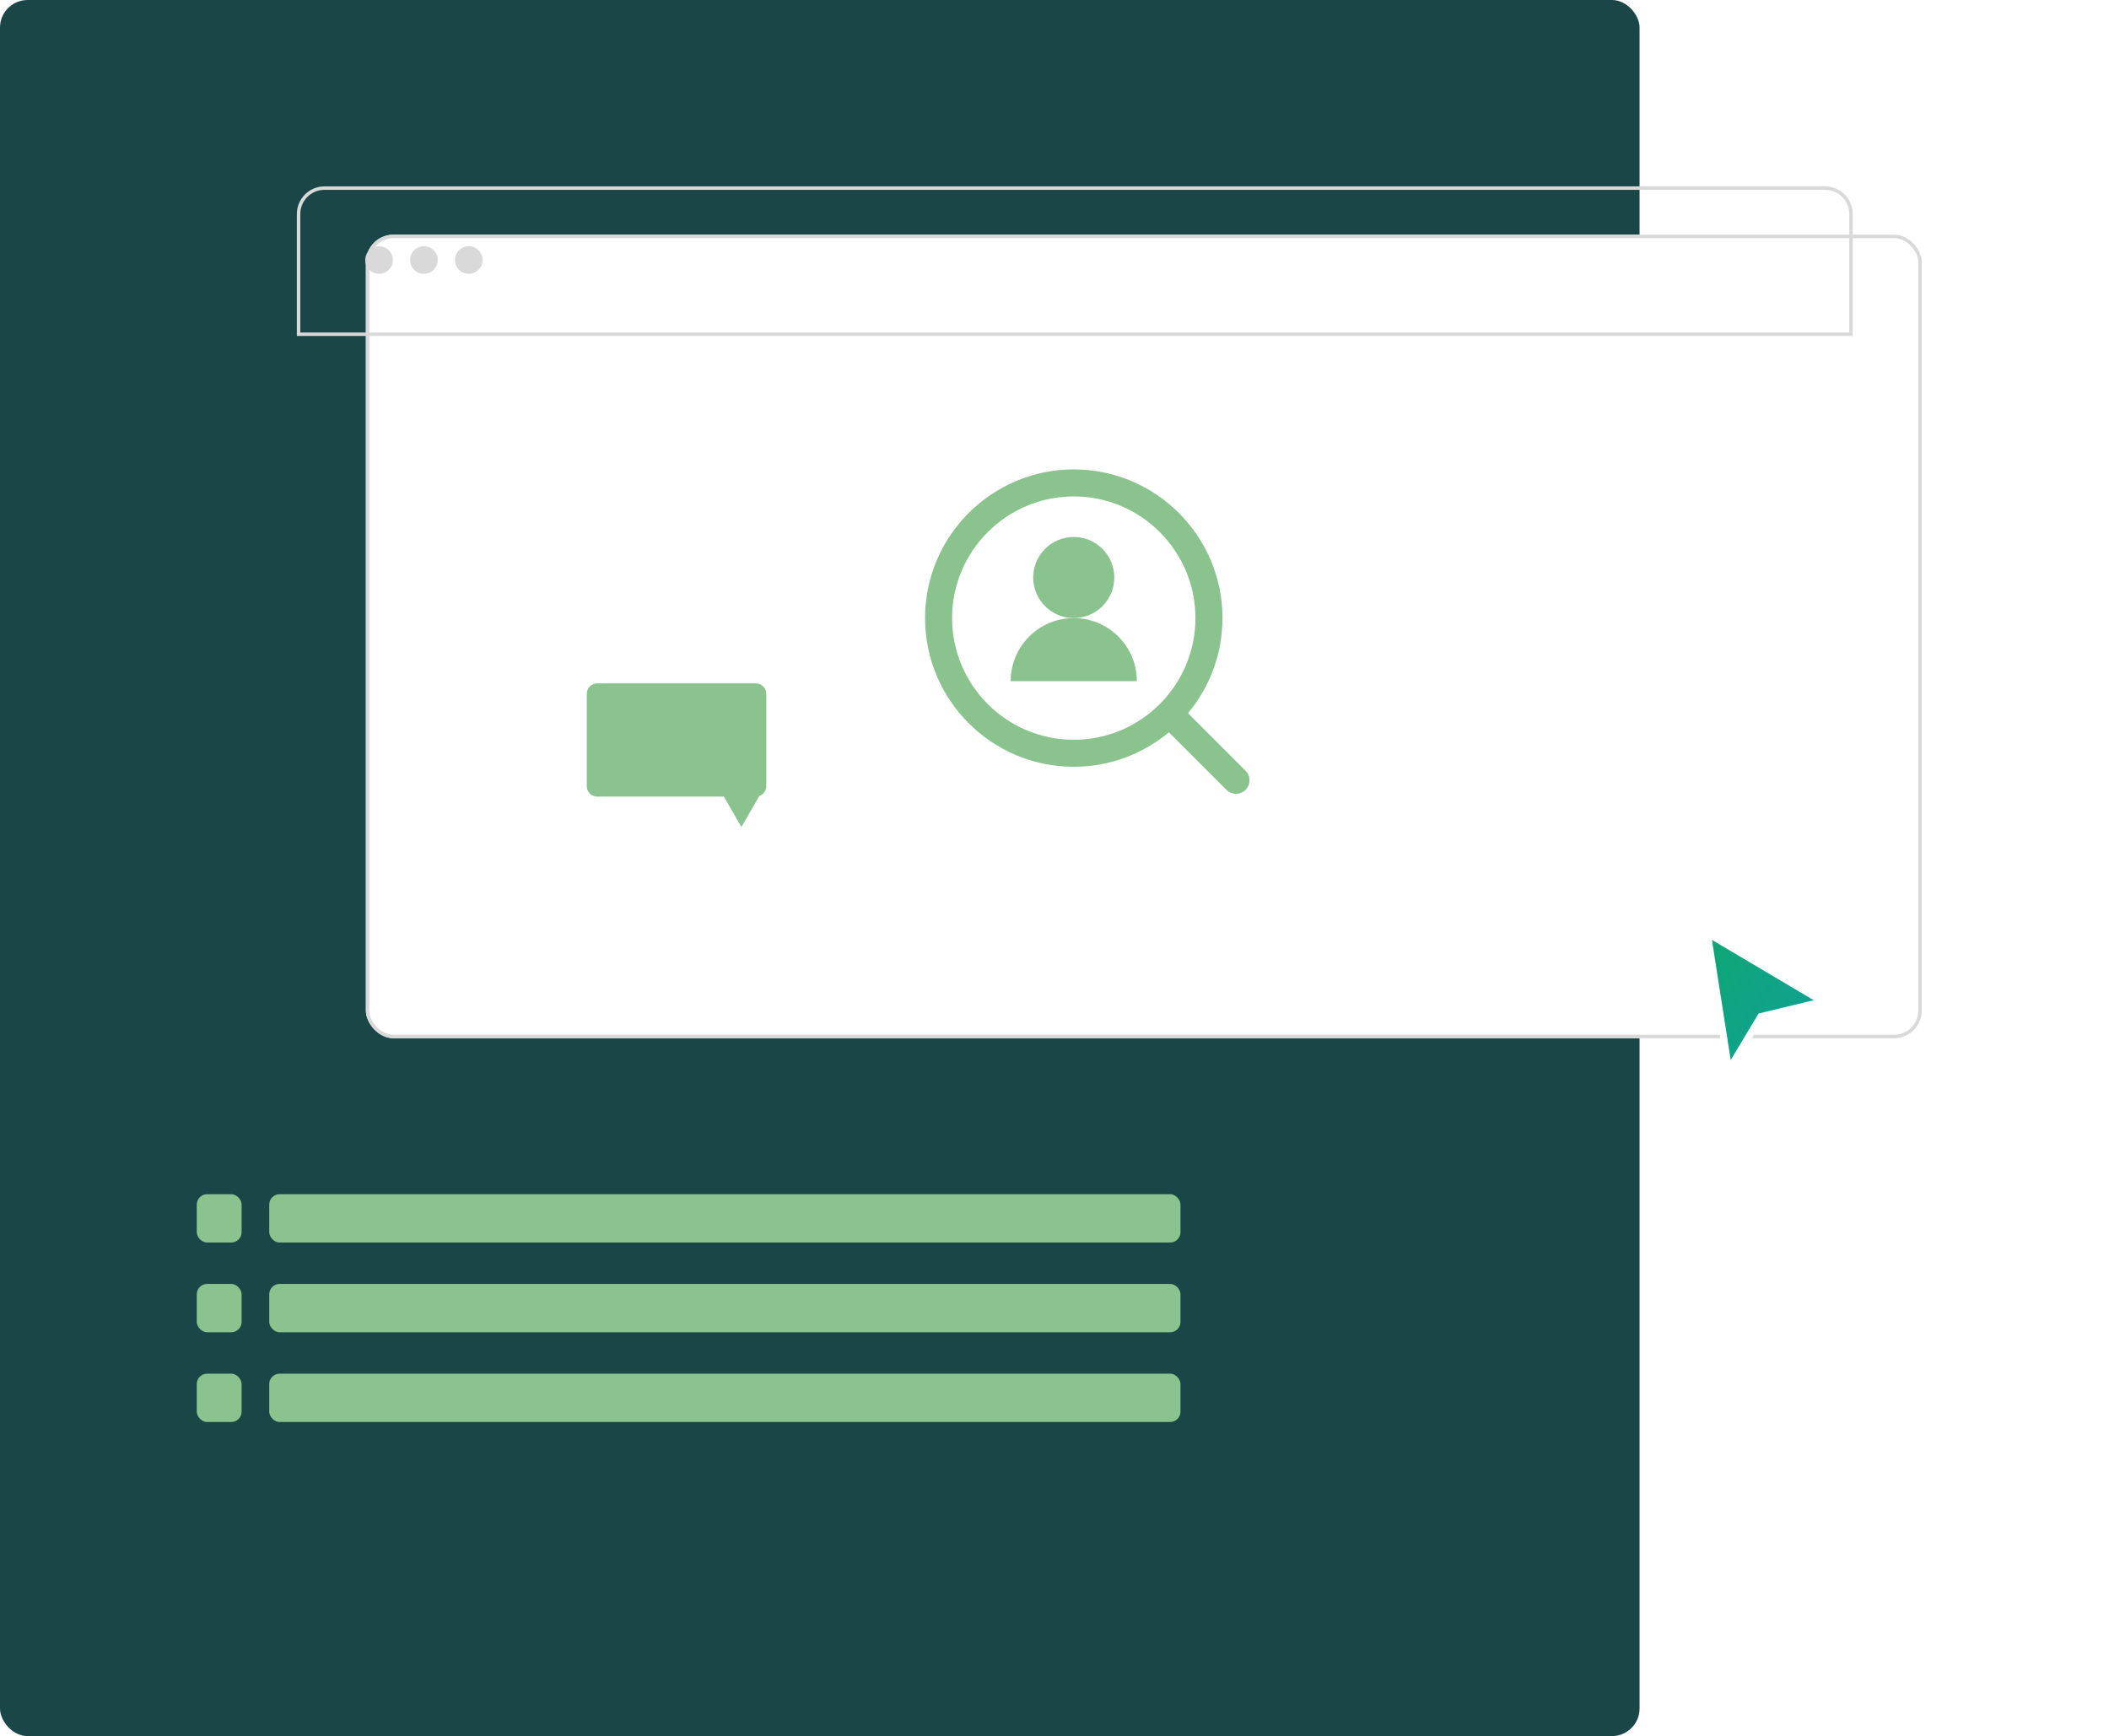 <svg width="611" height="503" viewBox="0 0 611 503" fill="none" xmlns="http://www.w3.org/2000/svg">
<rect width="475" height="503" rx="8" fill="#1B4648"/>
<rect x="57" y="346" width="13" height="14" rx="3" fill="#8BC38F"/>
<rect x="78" y="346" width="264" height="14" rx="3" fill="#8BC38F"/>
<rect x="57" y="372" width="13" height="14" rx="3" fill="#8BC38F"/>
<rect x="78" y="372" width="264" height="14" rx="3" fill="#8BC38F"/>
<rect x="57" y="398" width="13" height="14" rx="3" fill="#8BC38F"/>
<rect x="78" y="398" width="264" height="14" rx="3" fill="#8BC38F"/>
<g filter="url(#filter0_d_6580_74461)">
<rect x="86" y="54" width="450.752" height="232.806" rx="8" fill="white"/>
<rect x="86.5" y="54.5" width="449.752" height="231.806" rx="7.5" stroke="#D9D9D9"/>
</g>
<path d="M86.5 62C86.5 57.858 89.858 54.5 94 54.5H528.752C532.894 54.5 536.252 57.858 536.252 62V96.841H86.5V62Z" stroke="#D9D9D9"/>
<circle cx="109.812" cy="75.336" r="4" fill="#D9D9D9"/>
<circle cx="122.812" cy="75.336" r="4" fill="#D9D9D9"/>
<circle cx="135.812" cy="75.336" r="4" fill="#D9D9D9"/>
<g filter="url(#filter1_d_6580_74461)">
<path d="M500.84 306.002L494.648 266.375L528.083 286.188L510.128 290.522L500.84 306.002Z" fill="url(#paint0_linear_6580_74461)"/>
<path d="M500.84 306.002L494.648 266.375L528.083 286.188L510.128 290.522L500.84 306.002Z" stroke="white" stroke-width="2"/>
</g>
<g clip-path="url(#clip0_6580_74461)">
<path d="M311.078 179.078C317.567 179.078 322.828 173.817 322.828 167.328C322.828 160.839 317.567 155.578 311.078 155.578C304.589 155.578 299.328 160.839 299.328 167.328C299.328 173.817 304.589 179.078 311.078 179.078Z" fill="#8BC38F"/>
<path d="M311.082 179.078C300.988 179.078 292.805 187.261 292.805 197.356H329.36C329.36 187.261 321.176 179.078 311.082 179.078Z" fill="#8BC38F"/>
<path d="M360.853 223.307L344.18 206.634C350.412 199.16 354.167 189.552 354.167 179.083C354.167 155.327 334.839 136 311.083 136C287.327 136 268 155.327 268 179.083C268 202.84 287.327 222.167 311.083 222.167C321.556 222.167 331.166 218.409 338.641 212.174L355.314 228.846C356.079 229.611 357.081 229.993 358.083 229.993C359.085 229.993 360.088 229.611 360.853 228.846C362.383 227.317 362.383 224.837 360.853 223.307ZM275.833 179.083C275.833 159.646 291.646 143.833 311.083 143.833C330.52 143.833 346.333 159.646 346.333 179.083C346.333 198.52 330.52 214.333 311.083 214.333C291.646 214.333 275.833 198.52 275.833 179.083Z" fill="#8BC38F"/>
</g>
<path fill-rule="evenodd" clip-rule="evenodd" d="M173 198C171.343 198 170 199.343 170 201V227.8C170 229.457 171.343 230.8 173 230.8H209.717L214.798 239.602L219.973 230.639C221.152 230.234 222 229.116 222 227.8V201C222 199.343 220.657 198 219 198H173Z" fill="#8BC38F"/>
<defs>
<filter id="filter0_d_6580_74461" x="52" y="14" width="558.75" height="340.805" filterUnits="userSpaceOnUse" color-interpolation-filters="sRGB">
<feFlood flood-opacity="0" result="BackgroundImageFix"/>
<feColorMatrix in="SourceAlpha" type="matrix" values="0 0 0 0 0 0 0 0 0 0 0 0 0 0 0 0 0 0 127 0" result="hardAlpha"/>
<feOffset dx="20" dy="14"/>
<feGaussianBlur stdDeviation="27"/>
<feComposite in2="hardAlpha" operator="out"/>
<feColorMatrix type="matrix" values="0 0 0 0 0 0 0 0 0 0 0 0 0 0 0 0 0 0 0.06 0"/>
<feBlend mode="normal" in2="BackgroundImageFix" result="effect1_dropShadow_6580_74461"/>
<feBlend mode="normal" in="SourceGraphic" in2="effect1_dropShadow_6580_74461" result="shape"/>
</filter>
<filter id="filter1_d_6580_74461" x="473.336" y="248.43" width="77.375" height="84.453" filterUnits="userSpaceOnUse" color-interpolation-filters="sRGB">
<feFlood flood-opacity="0" result="BackgroundImageFix"/>
<feColorMatrix in="SourceAlpha" type="matrix" values="0 0 0 0 0 0 0 0 0 0 0 0 0 0 0 0 0 0 127 0" result="hardAlpha"/>
<feOffset dy="4"/>
<feGaussianBlur stdDeviation="10"/>
<feComposite in2="hardAlpha" operator="out"/>
<feColorMatrix type="matrix" values="0 0 0 0 0 0 0 0 0 0 0 0 0 0 0 0 0 0 0.2 0"/>
<feBlend mode="normal" in2="BackgroundImageFix" result="effect1_dropShadow_6580_74461"/>
<feBlend mode="normal" in="SourceGraphic" in2="effect1_dropShadow_6580_74461" result="shape"/>
</filter>
<linearGradient id="paint0_linear_6580_74461" x1="487.226" y1="269.585" x2="545.315" y2="306.533" gradientUnits="userSpaceOnUse">
<stop stop-color="#0FA76F"/>
<stop offset="1" stop-color="#0F9EA7"/>
</linearGradient>
<clipPath id="clip0_6580_74461">
<rect width="94" height="94" fill="white" transform="translate(268 136)"/>
</clipPath>
</defs>
</svg>
